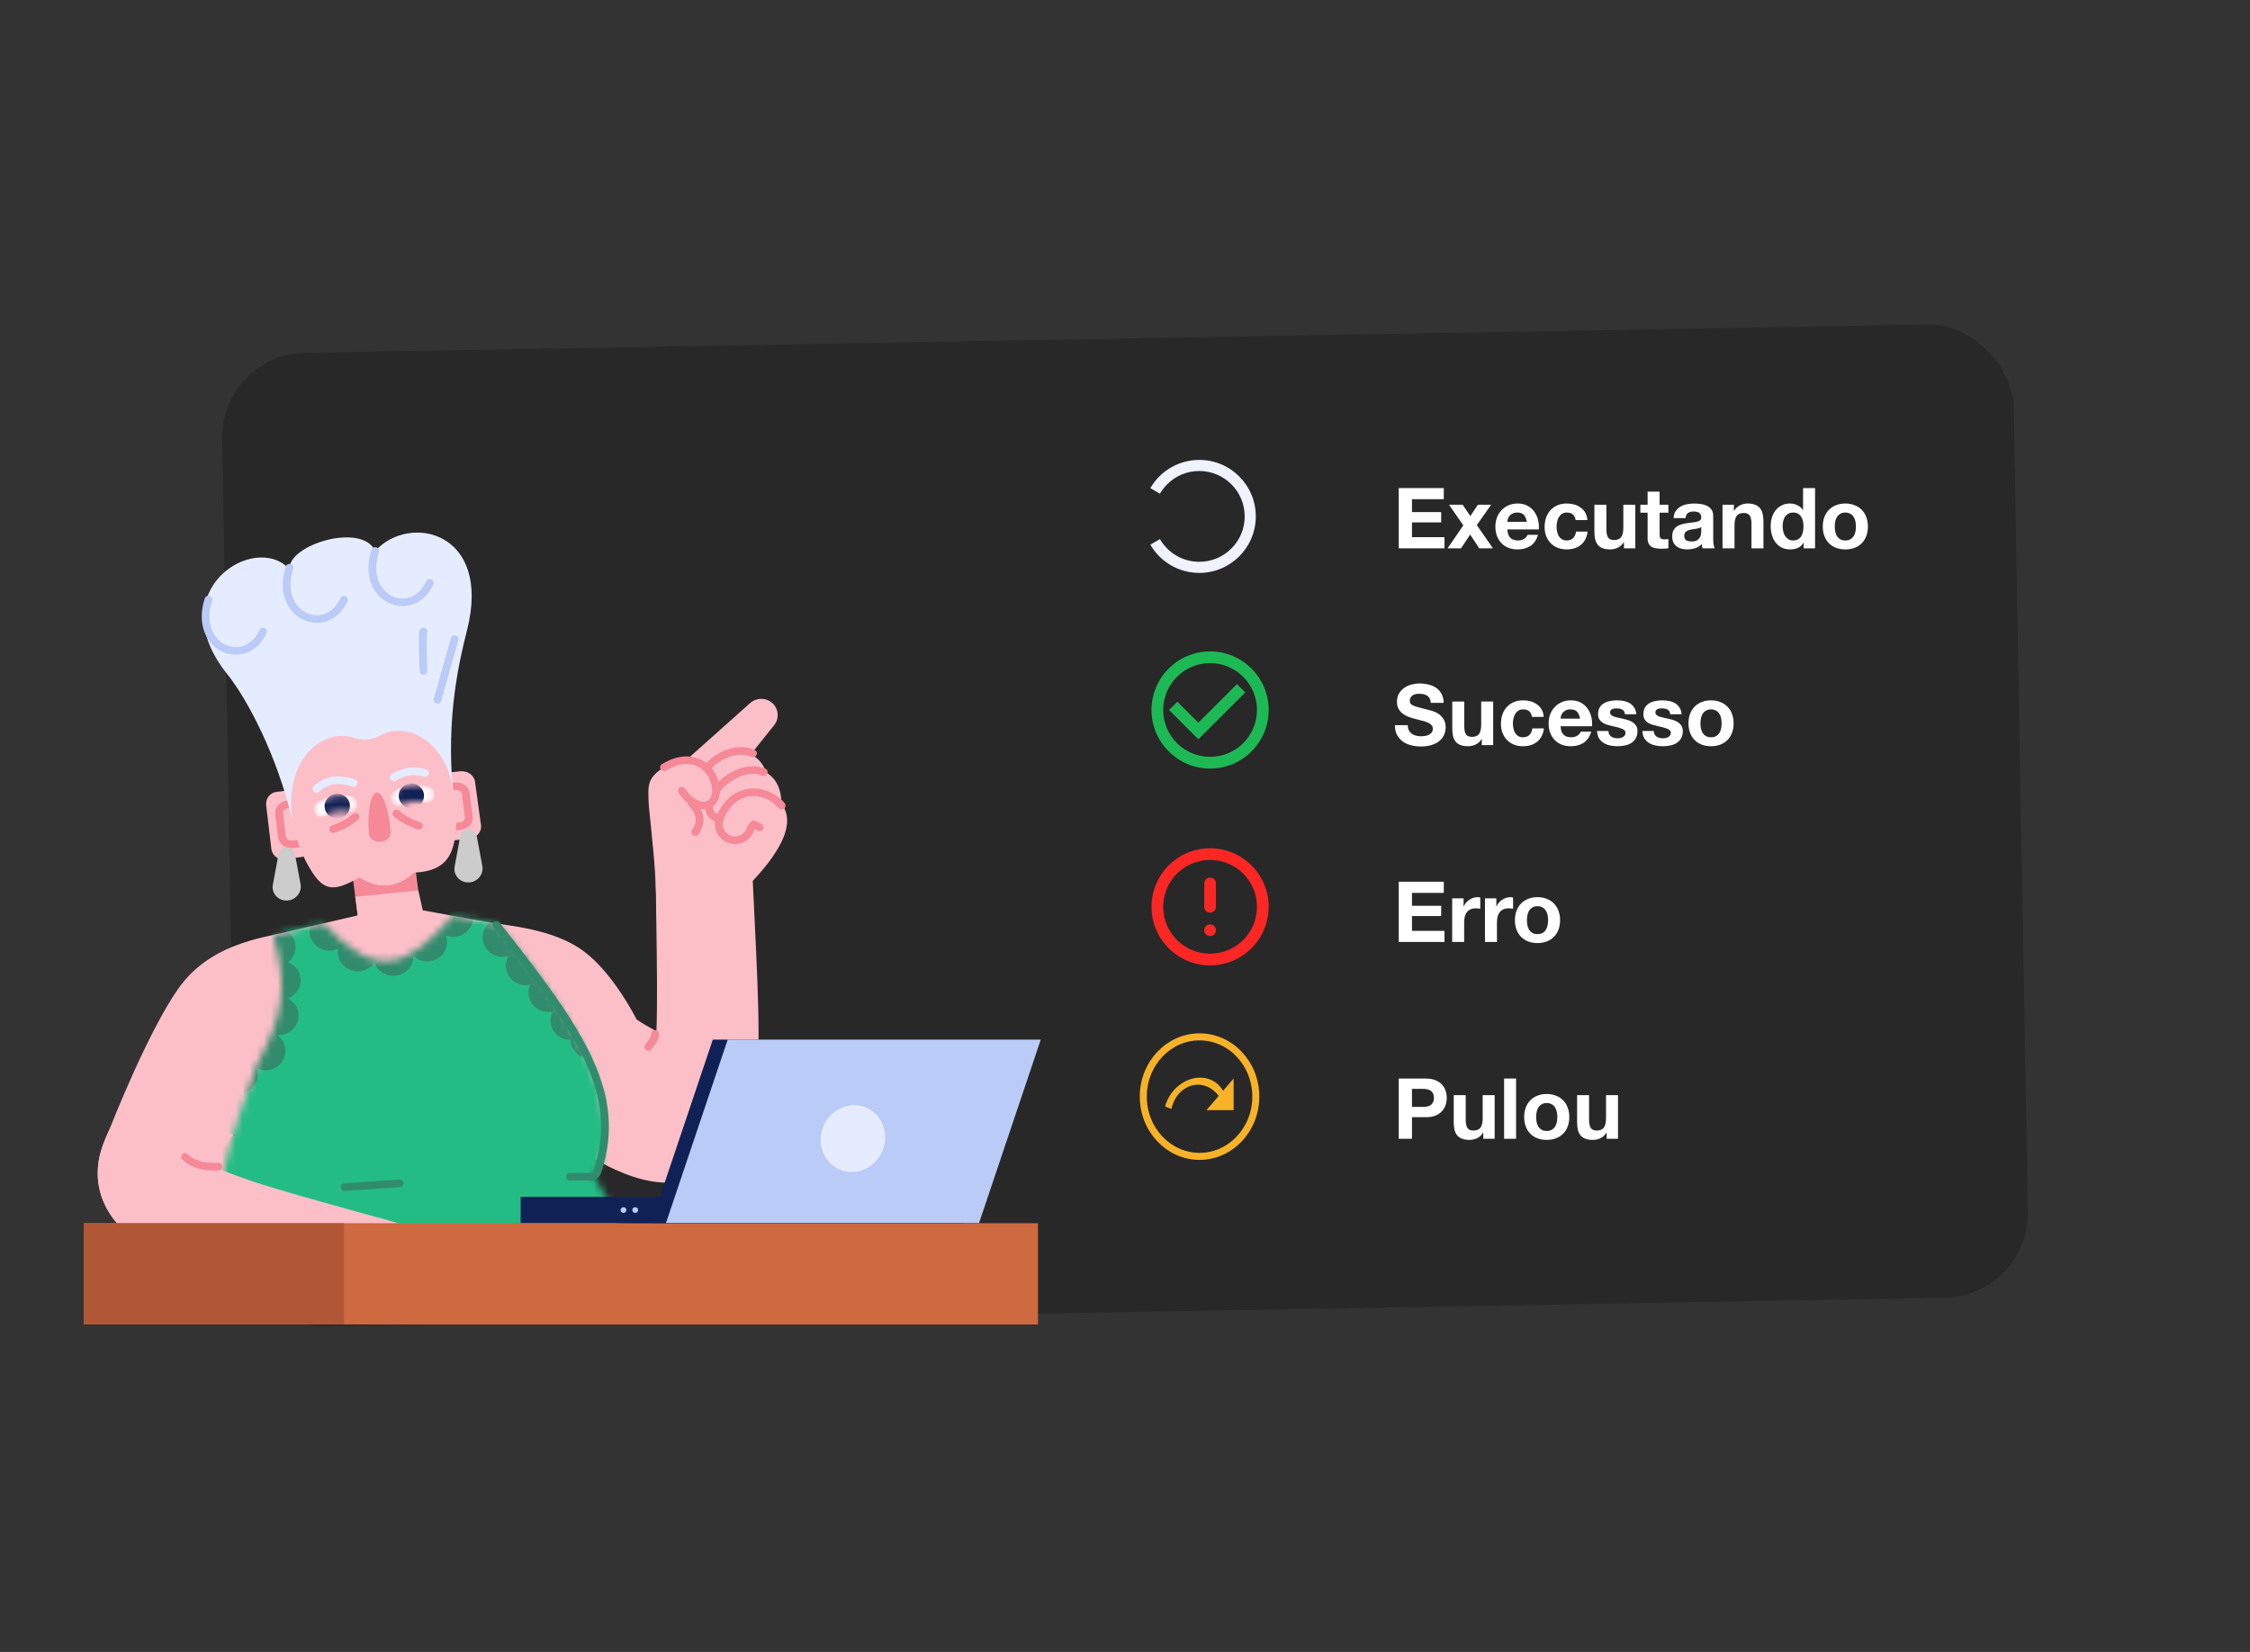 <svg width="320" height="235" viewBox="0 0 320 235" fill="none" xmlns="http://www.w3.org/2000/svg">
<rect x="0" y="0" width="320" height="235" fill="#333333" stroke="none"/>
<rect x="31.389" y="50.399" width="254.844" height="138.475" rx="12" transform="rotate(-1 31.389 50.399)" fill="#282828"/>
<path d="M59.002 122.884L50.066 123.957L51.117 132.276L60.052 131.203L59.002 122.884Z" fill="#F68997"/>
<path fill-rule="evenodd" clip-rule="evenodd" d="M93.362 146.711C92.386 146.172 91.499 145.667 90.507 145.006L90.515 144.978C90.515 144.978 87.258 138.428 82.945 135.264C78.632 132.1 72.18 131.69 69.56 131.214L60.128 129.5L59.495 126.673L50.535 127.573L50.886 130.216L40.747 132.577C36.859 133.482 29.738 134.417 25.355 140.642C20.972 146.867 15.714 160.299 15.714 160.299C15.859 160.066 15.538 160.593 15.714 160.299C15.27 161.251 14.761 162.377 14.35 163.782C13.939 165.172 13.728 166.983 14.076 168.809C14.408 170.64 15.262 172.253 16.148 173.404C17.039 174.566 17.962 175.382 18.8 176.021C20.487 177.279 21.969 178.015 23.36 178.649C26.144 179.881 28.649 180.662 31.132 181.403C33.605 182.128 36.02 182.762 38.419 183.366C43.206 184.573 60.31 185.775 61.359 182.296C61.578 181.569 61.664 180.835 61.632 180.12H86.968C87.374 177.384 81.821 166.139 78.92 164.241C79.578 163.757 80.221 163.195 80.847 162.571C82.556 163.714 84.373 164.838 86.499 165.913C87.901 166.6 89.456 167.297 91.541 167.819C92.587 168.072 93.837 168.278 95.339 168.247C96.825 168.221 98.669 167.886 100.37 167.018C102.083 166.166 103.427 164.88 104.304 163.708C105.197 162.52 105.733 161.409 106.122 160.433C106.878 158.471 107.172 156.854 107.398 155.357C107.818 152.371 107.865 149.779 107.881 147.222C107.886 144.681 107.813 142.218 107.724 139.78C107.598 136.455 107.438 133.176 107.279 129.914L107.279 129.91C107.205 128.401 107.132 126.896 107.062 125.392C106.894 121.756 103.816 118.874 100.087 118.915C96.279 118.962 93.222 122.035 93.269 125.784V125.789C93.289 127.415 93.313 129.038 93.336 130.657L93.337 130.667L93.337 130.668C93.383 133.829 93.429 136.971 93.443 140.069C93.448 142.321 93.438 144.553 93.362 146.711ZM33.128 161.476C33.243 161.447 33.36 161.427 33.478 161.418L33.117 161.403L33.177 161.417C33.177 161.417 33.16 161.438 33.128 161.476ZM33.641 161.374C33.651 161.36 33.663 161.345 33.676 161.328L33.852 161.423C33.772 161.415 33.691 161.411 33.612 161.412C33.62 161.401 33.63 161.388 33.641 161.374ZM92.341 154.893C92.213 155.082 92.244 155.11 92.298 154.99C92.311 154.963 92.326 154.93 92.341 154.893Z" fill="#FCBFC8"/>
<path d="M43.164 121.874L40.409 122.228C39.513 122.342 38.7 121.678 38.587 120.742L37.857 114.56C37.748 113.624 38.384 112.775 39.28 112.657L42.035 112.303L43.164 121.874Z" fill="#FCBFC8"/>
<path d="M63.538 119.647L66.752 119.293C67.797 119.179 68.539 118.326 68.411 117.39L67.559 111.208C67.432 110.272 66.479 109.608 65.434 109.722L62.221 110.076L63.538 119.647Z" fill="#FCBFC8"/>
<path fill-rule="evenodd" clip-rule="evenodd" d="M65.551 118.047L62.337 118.401L61.459 111.671L64.673 111.317C65.718 111.203 66.671 111.868 66.798 112.804L67.21 116.144C67.338 117.079 66.596 117.933 65.551 118.047ZM65.699 112.941C65.659 112.671 65.327 112.333 64.796 112.391C64.796 112.391 64.797 112.391 64.796 112.391L62.7 112.622L63.298 117.208L65.428 116.974C65.942 116.917 66.147 116.541 66.112 116.286L66.111 116.279L65.699 112.941Z" fill="#F68997"/>
<path fill-rule="evenodd" clip-rule="evenodd" d="M40.806 113.914L44.02 113.56L44.898 120.29L41.684 120.644C40.639 120.758 39.687 120.093 39.559 119.157L39.147 115.817C39.019 114.881 39.761 114.028 40.806 113.914ZM40.658 119.019C40.698 119.29 41.03 119.628 41.56 119.57C41.561 119.57 41.56 119.57 41.56 119.57L43.657 119.339L43.059 114.753L40.929 114.987C40.415 115.044 40.21 115.42 40.245 115.675L40.245 115.682L40.658 119.019Z" fill="#F68997"/>
<path d="M64.866 115.26C64.981 120.528 64.362 123.916 58.897 124.129C56.133 126.688 53.379 126.251 51.141 124.833C47.954 126.543 46.358 127.09 44.432 124.129C43.068 122.032 42.178 119.667 41.723 117.211L41.125 113.989C40.1 108.477 43.618 103.099 49.138 101.851C49.19 101.839 49.242 101.827 49.29 101.816C49.358 101.8 49.429 101.784 49.497 101.772C56.681 100.26 63.617 105.219 64.515 112.433L64.866 115.26Z" fill="#FCBFC8"/>
<path fill-rule="evenodd" clip-rule="evenodd" d="M44.625 111.848C46.177 110.312 48.213 110.148 50.441 110.859C50.731 110.952 50.89 111.257 50.795 111.54C50.7 111.824 50.387 111.978 50.096 111.885C48.112 111.253 46.572 111.46 45.415 112.606C45.2 112.818 44.85 112.821 44.632 112.612C44.414 112.402 44.411 112.06 44.625 111.848Z" fill="#E5ECFF"/>
<path fill-rule="evenodd" clip-rule="evenodd" d="M60.269 110.493C58.911 110.04 57.614 110.263 56.305 111.045C56.044 111.201 55.703 111.121 55.544 110.867C55.384 110.613 55.466 110.28 55.726 110.125C57.258 109.209 58.898 108.895 60.627 109.471C60.916 109.567 61.071 109.874 60.972 110.157C60.873 110.439 60.558 110.589 60.269 110.493Z" fill="#E5ECFF"/>
<path d="M55.556 118.271C55.709 120.092 52.615 120.288 52.471 118.579C52.202 115.386 52.734 112.902 53.565 112.753C54.395 112.603 55.287 115.072 55.556 118.271Z" fill="#F68997"/>
<path fill-rule="evenodd" clip-rule="evenodd" d="M50.989 115.847C51.19 116.071 51.167 116.412 50.937 116.609C49.998 117.409 48.871 118.025 47.565 118.459C47.276 118.556 46.961 118.405 46.862 118.123C46.763 117.84 46.918 117.534 47.207 117.437C48.394 117.043 49.39 116.492 50.207 115.796C50.438 115.599 50.788 115.622 50.989 115.847ZM55.962 115.373C56.164 115.148 56.514 115.125 56.744 115.322C57.561 116.018 58.558 116.569 59.744 116.963C60.033 117.059 60.188 117.366 60.089 117.649C59.99 117.931 59.676 118.082 59.386 117.985C58.08 117.551 56.953 116.935 56.015 116.135C55.785 115.938 55.761 115.597 55.962 115.373Z" fill="#F68997"/>
<path d="M29.113 167.319C29.136 167.334 29.152 167.339 29.18 167.353C29.42 167.49 29.905 167.889 30.25 168.463C30.601 169.032 30.707 169.607 30.713 169.865C30.729 170.132 30.696 170.166 30.746 170.045C30.841 169.796 31.136 169.164 31.587 168.468C31.71 168.278 31.838 168.079 31.978 167.879C31.654 167.84 31.337 167.796 31.041 167.752C30.183 167.631 29.448 167.446 29.113 167.319Z" fill="#FCBFC8"/>
<path fill-rule="evenodd" clip-rule="evenodd" d="M93.086 146.542C93.389 146.502 93.668 146.709 93.709 147.005C93.763 147.399 93.629 147.781 93.444 148.126C93.257 148.476 92.978 148.857 92.65 149.27C92.463 149.505 92.115 149.548 91.873 149.366C91.632 149.183 91.587 148.844 91.775 148.608C92.095 148.205 92.323 147.887 92.463 147.626C92.606 147.359 92.621 147.218 92.611 147.149C92.57 146.854 92.783 146.582 93.086 146.542Z" fill="#F68997"/>
<path d="M111.931 116.365C111.859 115.6 111.582 114.91 111.135 114.325C111.118 111.695 109.96 110.462 108.96 109.889C108.487 108.409 107.538 107.673 106.775 107.318L110.109 103.15C110.807 102.281 110.782 101.018 109.998 100.174C109.126 99.229 107.64 99.162 106.678 100.019L97.686 108.05C97.656 108.079 97.622 108.112 97.592 108.142C96.74 108.133 95.689 108.376 94.454 109.137C92.496 110.345 92.213 111.333 92.213 112.792C92.213 114.494 92.362 115.466 92.475 116.578C93.21 123.819 93.21 123.977 93.46 131.758L101.956 123.819C101.93 123.844 101.901 123.869 101.875 123.894C100.93 124.759 100.879 126.214 101.76 127.142C102.22 127.627 102.846 127.874 103.476 127.874C104.046 127.874 104.621 127.669 105.072 127.255C106.78 125.7 112.314 120.303 111.931 116.365Z" fill="#FCBFC8"/>
<path d="M109.749 114.049C108.065 113.003 106.698 113.165 105.866 113.454C104.875 113.799 104.165 114.478 103.677 115.149C103.189 115.818 102.944 116.451 102.874 116.649C102.553 117.568 103.045 118.574 103.954 118.888C104.867 119.203 105.86 118.74 106.18 117.829L106.182 117.824L106.184 117.82C106.252 117.636 106.358 117.444 106.464 117.285C106.561 117.14 106.699 116.959 106.854 116.846L107.066 116.69L107.323 116.753C107.365 116.764 107.399 116.777 107.402 116.779L107.403 116.779C107.414 116.783 107.423 116.788 107.43 116.791C107.444 116.797 107.458 116.803 107.472 116.81C107.5 116.823 107.535 116.84 107.574 116.859C107.653 116.898 107.754 116.948 107.855 116.998L108.036 117.089L108.137 117.139L108.237 117.189L108.276 117.208L108.277 117.209C108.553 117.336 108.671 117.658 108.54 117.928C108.409 118.197 108.079 118.312 107.802 118.185C107.772 118.171 107.648 118.108 107.509 118.039L107.509 118.039L107.35 117.96L107.341 117.955C107.292 118.038 107.251 118.12 107.226 118.185C106.705 119.657 105.079 120.422 103.584 119.906C102.082 119.388 101.315 117.759 101.825 116.3L101.826 116.299C101.916 116.044 102.203 115.307 102.774 114.523C103.345 113.74 104.221 112.881 105.493 112.437L105.494 112.436C106.602 112.052 108.333 111.889 110.344 113.138C110.85 113.451 111.279 113.842 111.618 114.292C111.8 114.532 111.747 114.87 111.501 115.047C111.254 115.224 110.907 115.172 110.726 114.932L109.749 114.049Z" fill="#F68997"/>
<path fill-rule="evenodd" clip-rule="evenodd" d="M99.088 108.982C98.26 108.617 96.801 108.362 94.73 109.617C94.47 109.775 94.129 109.697 93.967 109.444C93.806 109.19 93.885 108.857 94.145 108.7C96.529 107.255 98.379 107.485 99.545 107.998L99.546 107.998C101.801 108.995 102.248 111.268 102.316 111.701C102.465 112.572 102.372 113.341 102.051 113.941C101.725 114.553 101.178 114.959 100.512 115.089C99.199 115.345 97.67 114.517 96.506 112.781C96.339 112.531 96.411 112.196 96.667 112.033C96.923 111.87 97.266 111.94 97.434 112.19C98.484 113.759 99.626 114.16 100.295 114.03C100.62 113.966 100.891 113.775 101.069 113.443C101.251 113.102 101.345 112.582 101.223 111.876L101.223 111.872L101.222 111.868C101.164 111.499 100.796 109.737 99.088 108.982Z" fill="#F68997"/>
<path fill-rule="evenodd" clip-rule="evenodd" d="M105.335 110.435C104.259 110.859 103.224 111.623 102.429 112.541C102.232 112.769 101.883 112.798 101.649 112.606C101.415 112.413 101.385 112.073 101.583 111.845C102.478 110.81 103.657 109.931 104.92 109.434C106.183 108.937 107.575 108.806 108.844 109.349C109.124 109.469 109.252 109.787 109.129 110.06C109.006 110.333 108.679 110.458 108.399 110.338C107.48 109.944 106.41 110.012 105.335 110.435Z" fill="#F68997"/>
<path fill-rule="evenodd" clip-rule="evenodd" d="M106.876 107.665C104.997 106.861 102.536 107.756 100.937 109.605C100.739 109.832 100.39 109.861 100.156 109.669C99.922 109.477 99.893 109.136 100.09 108.908C101.87 106.851 104.826 105.608 107.322 106.676C107.602 106.796 107.729 107.115 107.606 107.388C107.483 107.661 107.156 107.785 106.876 107.665Z" fill="#F68997"/>
<path fill-rule="evenodd" clip-rule="evenodd" d="M100.797 114.31C101.102 114.288 101.368 114.511 101.391 114.808C101.417 115.156 101.515 115.407 101.656 115.564C101.781 115.703 101.991 115.826 102.395 115.826C102.701 115.826 102.949 116.068 102.949 116.366C102.949 116.664 102.701 116.906 102.395 116.906C101.727 116.906 101.191 116.686 100.822 116.274C100.468 115.88 100.323 115.372 100.286 114.889C100.263 114.591 100.492 114.332 100.797 114.31Z" fill="#F68997"/>
<path fill-rule="evenodd" clip-rule="evenodd" d="M97.949 113.822C98.172 113.617 98.522 113.627 98.732 113.844C99.457 114.593 99.914 115.39 100.025 116.233C100.136 117.086 99.883 117.913 99.331 118.695C99.157 118.94 98.812 119.002 98.56 118.833C98.308 118.664 98.245 118.327 98.419 118.082C98.85 117.472 98.996 116.908 98.926 116.37C98.854 115.822 98.547 115.228 97.926 114.585C97.716 114.368 97.727 114.027 97.949 113.822Z" fill="#F68997"/>
<path d="M66.431 89.617C65.342 93.931 63.403 101.931 64.437 112.734C63.798 106.062 58.249 102.25 53.907 104.709C52.871 105.296 51.533 105.371 50.403 104.98C45.863 103.409 40.254 108.136 41.612 116.839C39.397 107.333 35.113 99.383 32.305 95.882C22.777 84 36.294 75.574 41.169 80.975C40.932 77.485 51.507 74.26 53.357 78.382C58.232 72.981 69.977 75.573 66.431 89.617Z" fill="#E5ECFF"/>
<path fill-rule="evenodd" clip-rule="evenodd" d="M53.522 77.867C53.814 77.956 53.977 78.258 53.885 78.543C52.842 81.798 54.115 83.983 55.74 84.787C56.567 85.196 57.507 85.267 58.368 84.955C59.224 84.644 60.048 83.937 60.606 82.701C60.729 82.428 61.056 82.305 61.336 82.425C61.616 82.545 61.743 82.864 61.62 83.136C60.958 84.602 59.927 85.541 58.754 85.967C57.586 86.391 56.324 86.287 55.239 85.75C53.042 84.663 51.655 81.88 52.828 78.221C52.919 77.936 53.23 77.778 53.522 77.867ZM41.334 80.243C41.626 80.332 41.789 80.635 41.697 80.919C40.654 84.174 41.927 86.36 43.552 87.163C44.379 87.572 45.319 87.644 46.18 87.331C47.036 87.021 47.86 86.313 48.418 85.078C48.541 84.805 48.868 84.681 49.148 84.801C49.428 84.921 49.555 85.24 49.432 85.513C48.77 86.978 47.739 87.918 46.566 88.344C45.398 88.767 44.136 88.663 43.051 88.127C40.854 87.04 39.468 84.256 40.64 80.597C40.731 80.313 41.042 80.154 41.334 80.243ZM29.811 84.78C30.103 84.869 30.265 85.172 30.174 85.457C29.131 88.711 30.404 90.897 32.029 91.701C32.856 92.109 33.796 92.18 34.657 91.868C35.512 91.558 36.337 90.85 36.895 89.615C37.018 89.342 37.345 89.218 37.625 89.338C37.905 89.458 38.032 89.777 37.908 90.05C37.247 91.515 36.216 92.455 35.043 92.881C33.874 93.304 32.613 93.2 31.528 92.664C29.331 91.577 27.944 88.793 29.117 85.134C29.208 84.85 29.519 84.691 29.811 84.78ZM59.753 89.539C59.794 89.48 59.944 89.293 60.226 89.293C60.532 89.293 60.78 89.534 60.78 89.832C60.78 89.921 60.758 90.004 60.72 90.077C60.71 90.158 60.701 90.288 60.694 90.466C60.681 90.834 60.679 91.35 60.686 91.933C60.699 93.097 60.743 94.496 60.78 95.429C60.791 95.727 60.553 95.978 60.247 95.989C59.942 96.001 59.684 95.769 59.673 95.471C59.636 94.532 59.591 93.122 59.578 91.945C59.572 91.358 59.573 90.821 59.587 90.427C59.595 90.233 59.606 90.06 59.623 89.928C59.631 89.867 59.644 89.788 59.668 89.714C59.678 89.68 59.703 89.611 59.753 89.539ZM60.226 90.373C60.284 90.373 60.341 90.364 60.393 90.347C60.344 90.363 60.289 90.373 60.226 90.373ZM64.805 90.392C65.1 90.471 65.273 90.768 65.192 91.056L62.755 99.698C62.673 99.985 62.369 100.154 62.074 100.075C61.779 99.996 61.605 99.699 61.687 99.412L64.124 90.77C64.205 90.482 64.51 90.313 64.805 90.392Z" fill="#BACBF7"/>
<mask id="mask0_2037_90650" style="mask-type:alpha" maskUnits="userSpaceOnUse" x="55" y="111" width="7" height="4">
<path fill-rule="evenodd" clip-rule="evenodd" d="M60.543 114.168C59.234 113.796 58.246 113.948 56.965 114.575C56.456 114.824 55.869 114.546 55.655 113.954C55.44 113.362 55.679 112.68 56.189 112.431C57.796 111.645 59.224 111.399 61.017 111.908C61.554 112.06 61.883 112.689 61.752 113.313C61.621 113.937 61.08 114.32 60.543 114.168Z" fill="black"/>
</mask>
<g mask="url(#mask0_2037_90650)">
<path fill-rule="evenodd" clip-rule="evenodd" d="M60.543 114.168C59.234 113.796 58.246 113.948 56.965 114.575C56.456 114.824 55.869 114.546 55.655 113.954C55.44 113.362 55.679 112.68 56.189 112.431C57.796 111.645 59.224 111.399 61.017 111.908C61.554 112.06 61.883 112.689 61.752 113.313C61.621 113.937 61.08 114.32 60.543 114.168Z" fill="white"/>
<path d="M60.288 112.947C60.432 113.907 59.751 114.799 58.767 114.939C57.782 115.08 56.868 114.416 56.724 113.456C56.579 112.497 57.26 111.605 58.245 111.464C59.229 111.324 60.144 111.987 60.288 112.947Z" fill="#102156"/>
</g>
<mask id="mask1_2037_90650" style="mask-type:alpha" maskUnits="userSpaceOnUse" x="44" y="113" width="7" height="4">
<path fill-rule="evenodd" clip-rule="evenodd" d="M49.622 115.519C48.29 115.242 47.311 115.46 46.069 116.168C45.575 116.449 44.971 116.215 44.72 115.644C44.468 115.074 44.665 114.383 45.159 114.102C46.717 113.215 48.13 112.874 49.956 113.253C50.502 113.366 50.871 113.966 50.779 114.592C50.687 115.217 50.169 115.633 49.622 115.519Z" fill="black"/>
</mask>
<g mask="url(#mask1_2037_90650)">
<path fill-rule="evenodd" clip-rule="evenodd" d="M49.622 115.519C48.29 115.242 47.311 115.46 46.069 116.168C45.575 116.449 44.971 116.215 44.72 115.644C44.468 115.074 44.665 114.383 45.159 114.102C46.717 113.215 48.13 112.874 49.956 113.253C50.502 113.366 50.871 113.966 50.779 114.592C50.687 115.217 50.169 115.633 49.622 115.519Z" fill="white"/>
<path d="M49.736 114.3C49.941 115.244 49.315 116.178 48.338 116.385C47.361 116.593 46.403 115.997 46.199 115.053C45.994 114.109 46.62 113.175 47.597 112.967C48.574 112.76 49.532 113.356 49.736 114.3Z" fill="#102156"/>
</g>
<mask id="mask2_2037_90650" style="mask-type:alpha" maskUnits="userSpaceOnUse" x="30" y="130" width="61" height="51">
<path d="M36.537 151.463C34.028 158.692 26.869 176.742 34.09 180.12L90.151 179.342C90.557 176.606 84.433 167.363 84.433 167.363C84.433 167.363 93.103 157.075 70.635 131.432L64.508 130.209C57.533 138.036 53.506 139.29 45.947 131.327L38.878 133.078C40.967 140.566 40.249 144.57 36.537 151.463Z" fill="#24BC85"/>
</mask>
<g mask="url(#mask2_2037_90650)">
<path d="M21.986 126.107H92.408V184.223H21.986V126.107Z" fill="#24BC85"/>
<path d="M49.694 132.487C49.694 134.012 48.427 135.248 46.863 135.248C45.299 135.248 44.031 134.012 44.031 132.487C44.031 130.963 45.299 129.727 46.863 129.727C48.427 129.727 49.694 130.963 49.694 132.487Z" fill="#318C6E"/>
<path d="M42.015 134.74C42.015 136.265 40.747 137.501 39.183 137.501C37.619 137.501 36.352 136.265 36.352 134.74C36.352 133.216 37.619 131.979 39.183 131.979C40.747 131.979 42.015 133.216 42.015 134.74Z" fill="#318C6E"/>
<path d="M74.299 133.359C74.299 134.884 73.031 136.12 71.467 136.12C69.903 136.12 68.636 134.884 68.636 133.359C68.636 131.835 69.903 130.599 71.467 130.599C73.031 130.599 74.299 131.835 74.299 133.359Z" fill="#318C6E"/>
<path d="M77.609 137.393C77.609 138.917 76.341 140.153 74.777 140.153C73.213 140.153 71.945 138.917 71.945 137.393C71.945 135.868 73.213 134.632 74.777 134.632C76.341 134.632 77.609 135.868 77.609 137.393Z" fill="#318C6E"/>
<path d="M80.825 141.204C80.825 142.729 79.557 143.965 77.993 143.965C76.429 143.965 75.162 142.729 75.162 141.204C75.162 139.679 76.429 138.443 77.993 138.443C79.557 138.443 80.825 139.679 80.825 141.204Z" fill="#318C6E"/>
<path d="M83.963 145.165C83.963 146.69 82.695 147.926 81.131 147.926C79.567 147.926 78.299 146.69 78.299 145.165C78.299 143.64 79.567 142.404 81.131 142.404C82.695 142.404 83.963 143.64 83.963 145.165Z" fill="#318C6E"/>
<path d="M86.805 147.84C86.805 149.365 85.538 150.601 83.974 150.601C82.41 150.601 81.142 149.365 81.142 147.84C81.142 146.315 82.41 145.079 83.974 145.079C85.538 145.079 86.805 146.315 86.805 147.84Z" fill="#318C6E"/>
<path d="M42.76 139.465C42.76 140.99 41.493 142.226 39.929 142.226C38.365 142.226 37.097 140.99 37.097 139.465C37.097 137.94 38.365 136.704 39.929 136.704C41.493 136.704 42.76 137.94 42.76 139.465Z" fill="#318C6E"/>
<path d="M42.462 144.48C42.462 146.005 41.194 147.241 39.63 147.241C38.067 147.241 36.799 146.005 36.799 144.48C36.799 142.956 38.067 141.72 39.63 141.72C41.194 141.72 42.462 142.956 42.462 144.48Z" fill="#318C6E"/>
<path d="M40.598 149.497C40.598 151.022 39.331 152.258 37.767 152.258C36.203 152.258 34.935 151.022 34.935 149.497C34.935 147.972 36.203 146.736 37.767 146.736C39.331 146.736 40.598 147.972 40.598 149.497Z" fill="#318C6E"/>
<path d="M36.647 152.841C36.647 154.365 35.379 155.601 33.815 155.601C32.251 155.601 30.983 154.365 30.983 152.841C30.983 151.316 32.251 150.08 33.815 150.08C35.379 150.08 36.647 151.316 36.647 152.841Z" fill="#318C6E"/>
<path d="M53.712 135.416C53.712 136.941 52.444 138.177 50.88 138.177C49.317 138.177 48.049 136.941 48.049 135.416C48.049 133.891 49.317 132.655 50.88 132.655C52.444 132.655 53.712 133.891 53.712 135.416Z" fill="#318C6E"/>
<path d="M58.779 136.058C58.779 137.582 57.511 138.818 55.947 138.818C54.383 138.818 53.115 137.582 53.115 136.058C53.115 134.533 54.383 133.297 55.947 133.297C57.511 133.297 58.779 134.533 58.779 136.058Z" fill="#318C6E"/>
<path d="M63.589 134.016C63.589 135.54 62.321 136.776 60.757 136.776C59.193 136.776 57.925 135.54 57.925 134.016C57.925 132.491 59.193 131.255 60.757 131.255C62.321 131.255 63.589 132.491 63.589 134.016Z" fill="#318C6E"/>
<path d="M67.291 130.519C67.291 132.043 66.023 133.279 64.46 133.279C62.896 133.279 61.628 132.043 61.628 130.519C61.628 128.994 62.896 127.758 64.46 127.758C66.023 127.758 67.291 128.994 67.291 130.519Z" fill="#318C6E"/>
</g>
<path d="M39.617 121.462C39.715 120.933 40.187 120.548 40.738 120.548C41.336 120.548 41.847 120.964 41.954 121.537L42.744 125.768C42.971 126.988 42.01 128.111 40.738 128.111C39.515 128.111 38.589 127.032 38.806 125.858L39.617 121.462Z" fill="#CCCCCC"/>
<path d="M65.47 118.883C65.568 118.354 66.04 117.969 66.591 117.969C67.189 117.969 67.7 118.385 67.807 118.958L68.597 123.189C68.824 124.409 67.863 125.532 66.591 125.532C65.368 125.532 64.442 124.453 64.659 123.279L65.47 118.883Z" fill="#CCCCCC"/>
<path d="M56.677 174.013C51.984 172.704 46.891 171.319 42.32 170.006C40.042 169.346 37.791 168.677 35.64 167.966C33.847 167.373 30.615 166.085 30.615 166.085C30.204 164.898 33.177 161.417 33.177 161.417L17.64 157.594C17.139 158.213 16.38 159.572 15.879 160.373C15.325 161.276 14.761 162.377 14.35 163.782C13.939 165.172 13.728 166.982 14.076 168.808C14.408 170.64 15.262 172.253 16.148 173.404C17.039 174.565 17.962 175.382 18.8 176.021C20.487 177.279 21.969 178.015 23.36 178.649C26.144 179.881 28.649 180.662 31.132 181.403C33.605 182.128 36.02 182.762 38.419 183.366C43.206 184.573 60.309 185.775 61.359 182.296C62.429 178.74 60.336 175.032 56.677 174.013Z" fill="#FCBFC8"/>
<path fill-rule="evenodd" clip-rule="evenodd" d="M25.922 164.193C26.138 163.982 26.489 163.983 26.705 164.194C27.551 165.021 28.886 165.526 31.058 165.417C31.363 165.401 31.624 165.63 31.64 165.928C31.655 166.226 31.421 166.48 31.115 166.495C28.744 166.615 27.058 166.069 25.92 164.956C25.704 164.745 25.705 164.403 25.922 164.193Z" fill="#F68997"/>
<path d="M147.622 174.008H11.905V188.414H147.622V174.008Z" fill="#CF693F"/>
<path d="M48.939 174.008H11.905V188.414H48.939V174.008Z" fill="#B25735"/>
<path d="M74.049 170.258H137.124V173.98H74.049V170.258Z" fill="#102156"/>
<path d="M101.378 147.889H145.903L137.126 173.976H92.601L101.378 147.889Z" fill="#102156"/>
<path d="M103.496 147.889H148.021L139.244 173.976H94.719L103.496 147.889Z" fill="#BACBF7"/>
<path d="M90.762 172.138C90.762 172.363 90.575 172.545 90.344 172.545C90.113 172.545 89.926 172.363 89.926 172.138C89.926 171.913 90.113 171.73 90.344 171.73C90.575 171.73 90.762 171.913 90.762 172.138Z" fill="#BACBF7"/>
<path d="M89.091 172.138C89.091 172.363 88.904 172.545 88.673 172.545C88.442 172.545 88.255 172.363 88.255 172.138C88.255 171.913 88.442 171.73 88.673 171.73C88.904 171.73 89.091 171.913 89.091 172.138Z" fill="#BACBF7"/>
<path d="M125.695 163.17C124.965 165.713 122.408 167.237 119.984 166.576C117.56 165.914 116.188 163.316 116.918 160.774C117.648 158.231 120.205 156.706 122.629 157.368C125.053 158.03 126.425 160.628 125.695 163.17Z" fill="#E5ECFF"/>
<path fill-rule="evenodd" clip-rule="evenodd" d="M70.258 131.138C70.5 130.956 70.848 130.999 71.035 131.235C77.218 139.036 81.749 145.113 84.275 150.631C86.817 156.184 87.337 161.192 85.499 166.829C85.281 167.497 84.64 167.935 83.935 167.935H81.059C80.753 167.935 80.505 167.693 80.505 167.395C80.505 167.097 80.753 166.855 81.059 166.855H83.935C84.172 166.855 84.376 166.708 84.443 166.501C86.188 161.151 85.71 156.417 83.263 151.071C80.801 145.69 76.354 139.712 70.158 131.896C69.971 131.66 70.016 131.32 70.258 131.138ZM57.395 168.296C57.417 168.593 57.188 168.851 56.882 168.873L49.053 169.418C48.748 169.439 48.483 169.215 48.461 168.918C48.44 168.62 48.669 168.362 48.974 168.341L56.803 167.795C57.109 167.774 57.374 167.998 57.395 168.296Z" fill="#318C6E"/>
<path fill-rule="evenodd" clip-rule="evenodd" d="M163.603 69.443L164.969 70.232C165.25 69.745 165.594 69.299 165.998 68.895C166.591 68.301 167.282 67.835 168.051 67.51C168.847 67.174 169.692 67.004 170.564 67.004C171.437 67.004 172.284 67.174 173.078 67.51C173.847 67.835 174.538 68.301 175.131 68.895C175.725 69.489 176.191 70.18 176.516 70.949C176.854 71.743 177.024 72.589 177.024 73.462C177.024 74.335 176.854 75.181 176.518 75.975C176.193 76.744 175.727 77.435 175.133 78.029C174.539 78.623 173.849 79.089 173.079 79.413C172.284 79.75 171.439 79.92 170.566 79.92C170.003 79.92 169.447 79.848 168.909 79.707C168.389 79.569 167.886 79.366 167.415 79.102C166.486 78.582 165.691 77.832 165.118 76.933C165.067 76.853 165.018 76.772 164.971 76.69L163.603 77.481C163.662 77.584 163.724 77.684 163.786 77.784C165.215 80.019 167.717 81.5 170.564 81.5C175.003 81.5 178.603 77.901 178.603 73.462C178.603 69.023 175.003 65.424 170.564 65.424C167.59 65.424 164.992 67.04 163.603 69.443Z" fill="#EFF2FF"/>
<path d="M175.927 97.317L170.436 102.809L167.444 99.825L166.269 101L170.436 105.167L177.102 98.5L175.927 97.317ZM172.102 92.667C167.502 92.667 163.769 96.4 163.769 101C163.769 105.6 167.502 109.334 172.102 109.334C176.702 109.334 180.436 105.6 180.436 101C180.436 96.4 176.702 92.667 172.102 92.667ZM172.102 107.667C168.419 107.667 165.436 104.684 165.436 101C165.436 97.317 168.419 94.334 172.102 94.334C175.786 94.334 178.769 97.317 178.769 101C178.769 104.684 175.786 107.667 172.102 107.667Z" fill="#1DB954"/>
<g clip-path="url(#clip0_2037_90650)">
<path d="M172.102 124.834C171.881 124.834 171.669 124.921 171.513 125.078C171.357 125.234 171.269 125.446 171.269 125.667V129C171.269 129.221 171.357 129.433 171.513 129.59C171.669 129.746 171.881 129.834 172.102 129.834C172.323 129.834 172.535 129.746 172.692 129.59C172.848 129.433 172.936 129.221 172.936 129V125.667C172.936 125.446 172.848 125.234 172.692 125.078C172.535 124.921 172.323 124.834 172.102 124.834ZM172.869 132.017C172.851 131.964 172.826 131.913 172.794 131.867L172.694 131.742C172.577 131.626 172.428 131.548 172.266 131.517C172.105 131.486 171.937 131.503 171.786 131.567C171.685 131.609 171.592 131.668 171.511 131.742C171.433 131.82 171.372 131.912 171.331 132.014C171.289 132.115 171.268 132.224 171.269 132.334C171.27 132.443 171.293 132.55 171.336 132.65C171.373 132.754 171.433 132.848 171.511 132.925C171.588 133.003 171.682 133.063 171.786 133.1C171.885 133.144 171.993 133.167 172.102 133.167C172.211 133.167 172.319 133.144 172.419 133.1C172.522 133.063 172.616 133.003 172.694 132.925C172.772 132.848 172.832 132.754 172.869 132.65C172.912 132.55 172.934 132.443 172.936 132.334C172.94 132.278 172.94 132.222 172.936 132.167C172.921 132.114 172.899 132.063 172.869 132.017ZM172.102 120.667C170.454 120.667 168.843 121.156 167.473 122.071C166.102 122.987 165.034 124.289 164.403 125.811C163.773 127.334 163.608 129.01 163.929 130.626C164.251 132.243 165.044 133.727 166.21 134.893C167.375 136.058 168.86 136.852 170.477 137.174C172.093 137.495 173.769 137.33 175.291 136.699C176.814 136.069 178.116 135 179.031 133.63C179.947 132.26 180.436 130.649 180.436 129C180.436 127.906 180.22 126.822 179.801 125.811C179.383 124.8 178.769 123.882 177.995 123.108C177.221 122.334 176.302 121.72 175.291 121.301C174.28 120.883 173.197 120.667 172.102 120.667ZM172.102 135.667C170.784 135.667 169.495 135.276 168.399 134.543C167.302 133.811 166.448 132.77 165.943 131.552C165.439 130.333 165.307 128.993 165.564 127.7C165.821 126.407 166.456 125.219 167.388 124.286C168.321 123.354 169.509 122.719 170.802 122.462C172.095 122.205 173.435 122.337 174.654 122.841C175.872 123.346 176.913 124.2 177.646 125.297C178.378 126.393 178.769 127.682 178.769 129C178.769 130.768 178.067 132.464 176.816 133.714C175.566 134.965 173.87 135.667 172.102 135.667Z" fill="#FA2724"/>
</g>
<path fill-rule="evenodd" clip-rule="evenodd" d="M173.948 155.175C172.848 153.227 170.346 152.707 168.192 154.04C166.929 154.822 166.053 156.076 165.7 157.413L166.608 157.756C166.858 156.548 167.535 155.464 168.552 154.835C170.19 153.821 172.172 154.317 173.321 155.906L171.586 157.925H175.451V153.425L173.948 155.175Z" fill="#F7B228"/>
<path d="M178.603 156C178.603 160.722 174.994 164.5 170.603 164.5C166.211 164.5 162.603 160.722 162.603 156C162.603 151.278 166.211 147.5 170.603 147.5C174.994 147.5 178.603 151.278 178.603 156Z" stroke="#F7B228"/>
<path d="M198.931 69.432V78H205.435V76.416H200.815V74.316H204.967V72.852H200.815V71.016H205.339V69.432H198.931ZM208.116 74.736L205.884 78H207.792L209.088 76.044L210.384 78H212.328L210.036 74.7L212.076 71.796H210.192L209.112 73.416L208.02 71.796H206.076L208.116 74.736ZM217.153 74.232H214.381C214.389 74.112 214.413 73.976 214.453 73.824C214.501 73.672 214.577 73.528 214.681 73.392C214.793 73.256 214.937 73.144 215.113 73.056C215.297 72.96 215.525 72.912 215.797 72.912C216.213 72.912 216.521 73.024 216.721 73.248C216.929 73.472 217.073 73.8 217.153 74.232ZM214.381 75.312H218.857C218.889 74.832 218.849 74.372 218.737 73.932C218.625 73.492 218.441 73.1 218.185 72.756C217.937 72.412 217.617 72.14 217.225 71.94C216.833 71.732 216.373 71.628 215.845 71.628C215.373 71.628 214.941 71.712 214.549 71.88C214.165 72.048 213.833 72.28 213.553 72.576C213.273 72.864 213.057 73.208 212.905 73.608C212.753 74.008 212.677 74.44 212.677 74.904C212.677 75.384 212.749 75.824 212.893 76.224C213.045 76.624 213.257 76.968 213.529 77.256C213.801 77.544 214.133 77.768 214.525 77.928C214.917 78.08 215.357 78.156 215.845 78.156C216.549 78.156 217.149 77.996 217.645 77.676C218.141 77.356 218.509 76.824 218.749 76.08H217.249C217.193 76.272 217.041 76.456 216.793 76.632C216.545 76.8 216.249 76.884 215.905 76.884C215.425 76.884 215.057 76.76 214.801 76.512C214.545 76.264 214.405 75.864 214.381 75.312ZM224.092 73.98H225.76C225.736 73.58 225.64 73.236 225.472 72.948C225.304 72.652 225.084 72.408 224.812 72.216C224.548 72.016 224.244 71.868 223.9 71.772C223.564 71.676 223.212 71.628 222.844 71.628C222.34 71.628 221.892 71.712 221.5 71.88C221.108 72.048 220.776 72.284 220.504 72.588C220.232 72.884 220.024 73.24 219.88 73.656C219.744 74.064 219.676 74.508 219.676 74.988C219.676 75.452 219.752 75.88 219.904 76.272C220.056 76.656 220.268 76.988 220.54 77.268C220.812 77.548 221.14 77.768 221.524 77.928C221.916 78.08 222.344 78.156 222.808 78.156C223.632 78.156 224.308 77.94 224.836 77.508C225.364 77.076 225.684 76.448 225.796 75.624H224.152C224.096 76.008 223.956 76.316 223.732 76.548C223.516 76.772 223.204 76.884 222.796 76.884C222.532 76.884 222.308 76.824 222.124 76.704C221.94 76.584 221.792 76.432 221.68 76.248C221.576 76.056 221.5 75.844 221.452 75.612C221.404 75.38 221.38 75.152 221.38 74.928C221.38 74.696 221.404 74.464 221.452 74.232C221.5 73.992 221.58 73.776 221.692 73.584C221.812 73.384 221.964 73.224 222.148 73.104C222.332 72.976 222.56 72.912 222.832 72.912C223.56 72.912 223.98 73.268 224.092 73.98ZM232.578 78V71.796H230.874V75.048C230.874 75.68 230.77 76.136 230.562 76.416C230.354 76.688 230.018 76.824 229.554 76.824C229.146 76.824 228.862 76.7 228.702 76.452C228.542 76.196 228.462 75.812 228.462 75.3V71.796H226.758V75.612C226.758 75.996 226.79 76.348 226.854 76.668C226.926 76.98 227.046 77.248 227.214 77.472C227.382 77.688 227.61 77.856 227.898 77.976C228.194 78.096 228.57 78.156 229.026 78.156C229.386 78.156 229.738 78.076 230.082 77.916C230.426 77.756 230.706 77.496 230.922 77.136H230.958V78H232.578ZM236.032 71.796V69.936H234.328V71.796H233.296V72.936H234.328V76.596C234.328 76.908 234.38 77.16 234.484 77.352C234.588 77.544 234.728 77.692 234.904 77.796C235.088 77.9 235.296 77.968 235.528 78C235.768 78.04 236.02 78.06 236.284 78.06C236.452 78.06 236.624 78.056 236.8 78.048C236.976 78.04 237.136 78.024 237.28 78V76.68C237.2 76.696 237.116 76.708 237.028 76.716C236.94 76.724 236.848 76.728 236.752 76.728C236.464 76.728 236.272 76.68 236.176 76.584C236.08 76.488 236.032 76.296 236.032 76.008V72.936H237.28V71.796H236.032ZM238.018 73.704C238.042 73.304 238.142 72.972 238.318 72.708C238.494 72.444 238.718 72.232 238.99 72.072C239.262 71.912 239.566 71.8 239.902 71.736C240.246 71.664 240.59 71.628 240.934 71.628C241.246 71.628 241.562 71.652 241.882 71.7C242.202 71.74 242.494 71.824 242.758 71.952C243.022 72.08 243.238 72.26 243.406 72.492C243.574 72.716 243.658 73.016 243.658 73.392V76.62C243.658 76.9 243.674 77.168 243.706 77.424C243.738 77.68 243.794 77.872 243.874 78H242.146C242.114 77.904 242.086 77.808 242.062 77.712C242.046 77.608 242.034 77.504 242.026 77.4C241.754 77.68 241.434 77.876 241.066 77.988C240.698 78.1 240.322 78.156 239.938 78.156C239.642 78.156 239.366 78.12 239.11 78.048C238.854 77.976 238.63 77.864 238.438 77.712C238.246 77.56 238.094 77.368 237.982 77.136C237.878 76.904 237.826 76.628 237.826 76.308C237.826 75.956 237.886 75.668 238.006 75.444C238.134 75.212 238.294 75.028 238.486 74.892C238.686 74.756 238.91 74.656 239.158 74.592C239.414 74.52 239.67 74.464 239.926 74.424C240.182 74.384 240.434 74.352 240.682 74.328C240.93 74.304 241.15 74.268 241.342 74.22C241.534 74.172 241.686 74.104 241.798 74.016C241.91 73.92 241.962 73.784 241.954 73.608C241.954 73.424 241.922 73.28 241.858 73.176C241.802 73.064 241.722 72.98 241.618 72.924C241.522 72.86 241.406 72.82 241.27 72.804C241.142 72.78 241.002 72.768 240.85 72.768C240.514 72.768 240.25 72.84 240.058 72.984C239.866 73.128 239.754 73.368 239.722 73.704H238.018ZM241.954 74.964C241.882 75.028 241.79 75.08 241.678 75.12C241.574 75.152 241.458 75.18 241.33 75.204C241.21 75.228 241.082 75.248 240.946 75.264C240.81 75.28 240.674 75.3 240.538 75.324C240.41 75.348 240.282 75.38 240.154 75.42C240.034 75.46 239.926 75.516 239.83 75.588C239.742 75.652 239.67 75.736 239.614 75.84C239.558 75.944 239.53 76.076 239.53 76.236C239.53 76.388 239.558 76.516 239.614 76.62C239.67 76.724 239.746 76.808 239.842 76.872C239.938 76.928 240.05 76.968 240.178 76.992C240.306 77.016 240.438 77.028 240.574 77.028C240.91 77.028 241.17 76.972 241.354 76.86C241.538 76.748 241.674 76.616 241.762 76.464C241.85 76.304 241.902 76.144 241.918 75.984C241.942 75.824 241.954 75.696 241.954 75.6V74.964ZM244.981 71.796V78H246.685V74.748C246.685 74.116 246.789 73.664 246.997 73.392C247.205 73.112 247.541 72.972 248.005 72.972C248.413 72.972 248.697 73.1 248.857 73.356C249.017 73.604 249.097 73.984 249.097 74.496V78H250.801V74.184C250.801 73.8 250.765 73.452 250.693 73.14C250.629 72.82 250.513 72.552 250.345 72.336C250.177 72.112 249.945 71.94 249.649 71.82C249.361 71.692 248.989 71.628 248.533 71.628C248.173 71.628 247.821 71.712 247.477 71.88C247.133 72.04 246.853 72.3 246.637 72.66H246.601V71.796H244.981ZM256.498 74.88C256.498 75.136 256.474 75.384 256.426 75.624C256.378 75.864 256.298 76.08 256.186 76.272C256.074 76.456 255.922 76.604 255.73 76.716C255.546 76.828 255.314 76.884 255.034 76.884C254.77 76.884 254.542 76.828 254.35 76.716C254.166 76.596 254.01 76.444 253.882 76.26C253.762 76.068 253.674 75.852 253.618 75.612C253.562 75.372 253.534 75.132 253.534 74.892C253.534 74.636 253.558 74.392 253.606 74.16C253.662 73.92 253.746 73.708 253.858 73.524C253.978 73.34 254.134 73.192 254.326 73.08C254.518 72.968 254.754 72.912 255.034 72.912C255.314 72.912 255.546 72.968 255.73 73.08C255.914 73.192 256.062 73.34 256.174 73.524C256.294 73.7 256.378 73.908 256.426 74.148C256.474 74.38 256.498 74.624 256.498 74.88ZM256.522 77.208V78H258.142V69.432H256.438V72.552H256.414C256.222 72.248 255.958 72.02 255.622 71.868C255.294 71.708 254.946 71.628 254.578 71.628C254.122 71.628 253.722 71.72 253.378 71.904C253.034 72.08 252.746 72.316 252.514 72.612C252.29 72.908 252.118 73.252 251.998 73.644C251.886 74.028 251.83 74.428 251.83 74.844C251.83 75.276 251.886 75.692 251.998 76.092C252.118 76.492 252.29 76.848 252.514 77.16C252.746 77.464 253.038 77.708 253.39 77.892C253.742 78.068 254.15 78.156 254.614 78.156C255.022 78.156 255.386 78.084 255.706 77.94C256.034 77.788 256.298 77.544 256.498 77.208H256.522ZM260.942 74.904C260.942 74.656 260.966 74.412 261.014 74.172C261.062 73.932 261.142 73.72 261.254 73.536C261.374 73.352 261.53 73.204 261.722 73.092C261.914 72.972 262.154 72.912 262.442 72.912C262.73 72.912 262.97 72.972 263.162 73.092C263.362 73.204 263.518 73.352 263.63 73.536C263.75 73.72 263.834 73.932 263.882 74.172C263.93 74.412 263.954 74.656 263.954 74.904C263.954 75.152 263.93 75.396 263.882 75.636C263.834 75.868 263.75 76.08 263.63 76.272C263.518 76.456 263.362 76.604 263.162 76.716C262.97 76.828 262.73 76.884 262.442 76.884C262.154 76.884 261.914 76.828 261.722 76.716C261.53 76.604 261.374 76.456 261.254 76.272C261.142 76.08 261.062 75.868 261.014 75.636C260.966 75.396 260.942 75.152 260.942 74.904ZM259.238 74.904C259.238 75.4 259.314 75.848 259.466 76.248C259.618 76.648 259.834 76.992 260.114 77.28C260.394 77.56 260.73 77.776 261.122 77.928C261.514 78.08 261.954 78.156 262.442 78.156C262.93 78.156 263.37 78.08 263.762 77.928C264.162 77.776 264.502 77.56 264.782 77.28C265.062 76.992 265.278 76.648 265.43 76.248C265.582 75.848 265.658 75.4 265.658 74.904C265.658 74.408 265.582 73.96 265.43 73.56C265.278 73.152 265.062 72.808 264.782 72.528C264.502 72.24 264.162 72.02 263.762 71.868C263.37 71.708 262.93 71.628 262.442 71.628C261.954 71.628 261.514 71.708 261.122 71.868C260.73 72.02 260.394 72.24 260.114 72.528C259.834 72.808 259.618 73.152 259.466 73.56C259.314 73.96 259.238 74.408 259.238 74.904Z" fill="white"/>
<path d="M200.215 103.156H198.391C198.383 103.684 198.479 104.14 198.679 104.524C198.879 104.908 199.147 105.224 199.483 105.472C199.827 105.72 200.219 105.9 200.659 106.012C201.107 106.132 201.567 106.192 202.039 106.192C202.623 106.192 203.135 106.124 203.575 105.988C204.023 105.852 204.395 105.664 204.691 105.424C204.995 105.176 205.223 104.884 205.375 104.548C205.527 104.212 205.603 103.848 205.603 103.456C205.603 102.976 205.499 102.584 205.291 102.28C205.091 101.968 204.851 101.72 204.571 101.536C204.291 101.352 204.007 101.22 203.719 101.14C203.439 101.052 203.219 100.992 203.059 100.96C202.523 100.824 202.087 100.712 201.751 100.624C201.423 100.536 201.163 100.448 200.971 100.36C200.787 100.272 200.663 100.176 200.599 100.072C200.535 99.968 200.503 99.832 200.503 99.664C200.503 99.48 200.543 99.328 200.623 99.208C200.703 99.088 200.803 98.988 200.923 98.908C201.051 98.828 201.191 98.772 201.343 98.74C201.495 98.708 201.647 98.692 201.799 98.692C202.031 98.692 202.243 98.712 202.435 98.752C202.635 98.792 202.811 98.86 202.963 98.956C203.115 99.052 203.235 99.184 203.323 99.352C203.419 99.52 203.475 99.732 203.491 99.988H205.315C205.315 99.492 205.219 99.072 205.027 98.728C204.843 98.376 204.591 98.088 204.271 97.864C203.951 97.64 203.583 97.48 203.167 97.384C202.759 97.28 202.331 97.228 201.883 97.228C201.499 97.228 201.115 97.28 200.731 97.384C200.347 97.488 200.003 97.648 199.699 97.864C199.395 98.08 199.147 98.352 198.955 98.68C198.771 99 198.679 99.38 198.679 99.82C198.679 100.212 198.751 100.548 198.895 100.828C199.047 101.1 199.243 101.328 199.483 101.512C199.723 101.696 199.995 101.848 200.299 101.968C200.603 102.08 200.915 102.176 201.235 102.256C201.547 102.344 201.855 102.424 202.159 102.496C202.463 102.568 202.735 102.652 202.975 102.748C203.215 102.844 203.407 102.964 203.551 103.108C203.703 103.252 203.779 103.44 203.779 103.672C203.779 103.888 203.723 104.068 203.611 104.212C203.499 104.348 203.359 104.456 203.191 104.536C203.023 104.616 202.843 104.672 202.651 104.704C202.459 104.728 202.279 104.74 202.111 104.74C201.863 104.74 201.623 104.712 201.391 104.656C201.159 104.592 200.955 104.5 200.779 104.38C200.611 104.252 200.475 104.088 200.371 103.888C200.267 103.688 200.215 103.444 200.215 103.156ZM212.364 106V99.796H210.66V103.048C210.66 103.68 210.556 104.136 210.348 104.416C210.14 104.688 209.804 104.824 209.34 104.824C208.932 104.824 208.648 104.7 208.488 104.452C208.328 104.196 208.248 103.812 208.248 103.3V99.796H206.544V103.612C206.544 103.996 206.576 104.348 206.64 104.668C206.712 104.98 206.832 105.248 207 105.472C207.168 105.688 207.396 105.856 207.684 105.976C207.98 106.096 208.356 106.156 208.812 106.156C209.172 106.156 209.524 106.076 209.868 105.916C210.212 105.756 210.492 105.496 210.708 105.136H210.744V106H212.364ZM217.881 101.98H219.549C219.525 101.58 219.429 101.236 219.261 100.948C219.093 100.652 218.873 100.408 218.601 100.216C218.337 100.016 218.033 99.868 217.689 99.772C217.353 99.676 217.001 99.628 216.633 99.628C216.129 99.628 215.681 99.712 215.289 99.88C214.897 100.048 214.565 100.284 214.293 100.588C214.021 100.884 213.813 101.24 213.669 101.656C213.533 102.064 213.465 102.508 213.465 102.988C213.465 103.452 213.541 103.88 213.693 104.272C213.845 104.656 214.057 104.988 214.329 105.268C214.601 105.548 214.929 105.768 215.313 105.928C215.705 106.08 216.133 106.156 216.597 106.156C217.421 106.156 218.097 105.94 218.625 105.508C219.153 105.076 219.473 104.448 219.585 103.624H217.941C217.885 104.008 217.745 104.316 217.521 104.548C217.305 104.772 216.993 104.884 216.585 104.884C216.321 104.884 216.097 104.824 215.913 104.704C215.729 104.584 215.581 104.432 215.469 104.248C215.365 104.056 215.289 103.844 215.241 103.612C215.193 103.38 215.169 103.152 215.169 102.928C215.169 102.696 215.193 102.464 215.241 102.232C215.289 101.992 215.369 101.776 215.481 101.584C215.601 101.384 215.753 101.224 215.937 101.104C216.121 100.976 216.349 100.912 216.621 100.912C217.349 100.912 217.769 101.268 217.881 101.98ZM224.723 102.232H221.951C221.959 102.112 221.983 101.976 222.023 101.824C222.071 101.672 222.147 101.528 222.251 101.392C222.363 101.256 222.507 101.144 222.683 101.056C222.867 100.96 223.095 100.912 223.367 100.912C223.783 100.912 224.091 101.024 224.291 101.248C224.499 101.472 224.643 101.8 224.723 102.232ZM221.951 103.312H226.427C226.459 102.832 226.419 102.372 226.307 101.932C226.195 101.492 226.011 101.1 225.755 100.756C225.507 100.412 225.187 100.14 224.795 99.94C224.403 99.732 223.943 99.628 223.415 99.628C222.943 99.628 222.511 99.712 222.119 99.88C221.735 100.048 221.403 100.28 221.123 100.576C220.843 100.864 220.627 101.208 220.475 101.608C220.323 102.008 220.247 102.44 220.247 102.904C220.247 103.384 220.319 103.824 220.463 104.224C220.615 104.624 220.827 104.968 221.099 105.256C221.371 105.544 221.703 105.768 222.095 105.928C222.487 106.08 222.927 106.156 223.415 106.156C224.119 106.156 224.719 105.996 225.215 105.676C225.711 105.356 226.079 104.824 226.319 104.08H224.819C224.763 104.272 224.611 104.456 224.363 104.632C224.115 104.8 223.819 104.884 223.475 104.884C222.995 104.884 222.627 104.76 222.371 104.512C222.115 104.264 221.975 103.864 221.951 103.312ZM228.758 103.984H227.138C227.154 104.4 227.246 104.748 227.414 105.028C227.59 105.3 227.81 105.52 228.074 105.688C228.346 105.856 228.654 105.976 228.998 106.048C229.342 106.12 229.694 106.156 230.054 106.156C230.406 106.156 230.75 106.12 231.086 106.048C231.43 105.984 231.734 105.868 231.998 105.7C232.262 105.532 232.474 105.312 232.634 105.04C232.802 104.76 232.886 104.416 232.886 104.008C232.886 103.72 232.83 103.48 232.718 103.288C232.606 103.088 232.458 102.924 232.274 102.796C232.09 102.66 231.878 102.552 231.638 102.472C231.406 102.392 231.166 102.324 230.918 102.268C230.678 102.212 230.442 102.16 230.21 102.112C229.978 102.064 229.77 102.012 229.586 101.956C229.41 101.892 229.266 101.812 229.154 101.716C229.042 101.62 228.986 101.496 228.986 101.344C228.986 101.216 229.018 101.116 229.082 101.044C229.146 100.964 229.222 100.904 229.31 100.864C229.406 100.824 229.51 100.8 229.622 100.792C229.734 100.776 229.838 100.768 229.934 100.768C230.238 100.768 230.502 100.828 230.726 100.948C230.95 101.06 231.074 101.28 231.098 101.608H232.718C232.686 101.224 232.586 100.908 232.418 100.66C232.258 100.404 232.054 100.2 231.806 100.048C231.558 99.896 231.274 99.788 230.954 99.724C230.642 99.66 230.318 99.628 229.982 99.628C229.646 99.628 229.318 99.66 228.998 99.724C228.678 99.78 228.39 99.884 228.134 100.036C227.878 100.18 227.67 100.38 227.51 100.636C227.358 100.892 227.282 101.22 227.282 101.62C227.282 101.892 227.338 102.124 227.45 102.316C227.562 102.5 227.71 102.656 227.894 102.784C228.078 102.904 228.286 103.004 228.518 103.084C228.758 103.156 229.002 103.22 229.25 103.276C229.858 103.404 230.33 103.532 230.666 103.66C231.01 103.788 231.182 103.98 231.182 104.236C231.182 104.388 231.146 104.516 231.074 104.62C231.002 104.716 230.91 104.796 230.798 104.86C230.694 104.916 230.574 104.96 230.438 104.992C230.31 105.016 230.186 105.028 230.066 105.028C229.898 105.028 229.734 105.008 229.574 104.968C229.422 104.928 229.286 104.868 229.166 104.788C229.046 104.7 228.946 104.592 228.866 104.464C228.794 104.328 228.758 104.168 228.758 103.984ZM235.203 103.984H233.583C233.599 104.4 233.691 104.748 233.859 105.028C234.035 105.3 234.255 105.52 234.519 105.688C234.791 105.856 235.099 105.976 235.443 106.048C235.787 106.12 236.139 106.156 236.499 106.156C236.851 106.156 237.195 106.12 237.531 106.048C237.875 105.984 238.179 105.868 238.443 105.7C238.707 105.532 238.919 105.312 239.079 105.04C239.247 104.76 239.331 104.416 239.331 104.008C239.331 103.72 239.275 103.48 239.163 103.288C239.051 103.088 238.903 102.924 238.719 102.796C238.535 102.66 238.323 102.552 238.083 102.472C237.851 102.392 237.611 102.324 237.363 102.268C237.123 102.212 236.887 102.16 236.655 102.112C236.423 102.064 236.215 102.012 236.031 101.956C235.855 101.892 235.711 101.812 235.599 101.716C235.487 101.62 235.431 101.496 235.431 101.344C235.431 101.216 235.463 101.116 235.527 101.044C235.591 100.964 235.667 100.904 235.755 100.864C235.851 100.824 235.955 100.8 236.067 100.792C236.179 100.776 236.283 100.768 236.379 100.768C236.683 100.768 236.947 100.828 237.171 100.948C237.395 101.06 237.519 101.28 237.543 101.608H239.163C239.131 101.224 239.031 100.908 238.863 100.66C238.703 100.404 238.499 100.2 238.251 100.048C238.003 99.896 237.719 99.788 237.399 99.724C237.087 99.66 236.763 99.628 236.427 99.628C236.091 99.628 235.763 99.66 235.443 99.724C235.123 99.78 234.835 99.884 234.579 100.036C234.323 100.18 234.115 100.38 233.955 100.636C233.803 100.892 233.727 101.22 233.727 101.62C233.727 101.892 233.783 102.124 233.895 102.316C234.007 102.5 234.155 102.656 234.339 102.784C234.523 102.904 234.731 103.004 234.963 103.084C235.203 103.156 235.447 103.22 235.695 103.276C236.303 103.404 236.775 103.532 237.111 103.66C237.455 103.788 237.627 103.98 237.627 104.236C237.627 104.388 237.591 104.516 237.519 104.62C237.447 104.716 237.355 104.796 237.243 104.86C237.139 104.916 237.019 104.96 236.883 104.992C236.755 105.016 236.631 105.028 236.511 105.028C236.343 105.028 236.179 105.008 236.019 104.968C235.867 104.928 235.731 104.868 235.611 104.788C235.491 104.7 235.391 104.592 235.311 104.464C235.239 104.328 235.203 104.168 235.203 103.984ZM241.841 102.904C241.841 102.656 241.865 102.412 241.913 102.172C241.961 101.932 242.041 101.72 242.153 101.536C242.273 101.352 242.429 101.204 242.621 101.092C242.813 100.972 243.053 100.912 243.341 100.912C243.629 100.912 243.869 100.972 244.061 101.092C244.261 101.204 244.417 101.352 244.529 101.536C244.649 101.72 244.733 101.932 244.781 102.172C244.829 102.412 244.853 102.656 244.853 102.904C244.853 103.152 244.829 103.396 244.781 103.636C244.733 103.868 244.649 104.08 244.529 104.272C244.417 104.456 244.261 104.604 244.061 104.716C243.869 104.828 243.629 104.884 243.341 104.884C243.053 104.884 242.813 104.828 242.621 104.716C242.429 104.604 242.273 104.456 242.153 104.272C242.041 104.08 241.961 103.868 241.913 103.636C241.865 103.396 241.841 103.152 241.841 102.904ZM240.137 102.904C240.137 103.4 240.213 103.848 240.365 104.248C240.517 104.648 240.733 104.992 241.013 105.28C241.293 105.56 241.629 105.776 242.021 105.928C242.413 106.08 242.853 106.156 243.341 106.156C243.829 106.156 244.269 106.08 244.661 105.928C245.061 105.776 245.401 105.56 245.681 105.28C245.961 104.992 246.177 104.648 246.329 104.248C246.481 103.848 246.557 103.4 246.557 102.904C246.557 102.408 246.481 101.96 246.329 101.56C246.177 101.152 245.961 100.808 245.681 100.528C245.401 100.24 245.061 100.02 244.661 99.868C244.269 99.708 243.829 99.628 243.341 99.628C242.853 99.628 242.413 99.708 242.021 99.868C241.629 100.02 241.293 100.24 241.013 100.528C240.733 100.808 240.517 101.152 240.365 101.56C240.213 101.96 240.137 102.408 240.137 102.904Z" fill="white"/>
<path d="M198.931 125.432V134H205.435V132.416H200.815V130.316H204.967V128.852H200.815V127.016H205.339V125.432H198.931ZM206.532 127.796V134H208.236V131.204C208.236 130.924 208.264 130.664 208.32 130.424C208.376 130.184 208.468 129.976 208.596 129.8C208.732 129.616 208.908 129.472 209.124 129.368C209.34 129.264 209.604 129.212 209.916 129.212C210.02 129.212 210.128 129.22 210.24 129.236C210.352 129.244 210.448 129.256 210.528 129.272V127.688C210.392 127.648 210.268 127.628 210.156 127.628C209.94 127.628 209.732 127.66 209.532 127.724C209.332 127.788 209.144 127.88 208.968 128C208.792 128.112 208.636 128.252 208.5 128.42C208.364 128.58 208.256 128.756 208.176 128.948H208.152V127.796H206.532ZM211.196 127.796V134H212.9V131.204C212.9 130.924 212.928 130.664 212.984 130.424C213.04 130.184 213.132 129.976 213.26 129.8C213.396 129.616 213.572 129.472 213.788 129.368C214.004 129.264 214.268 129.212 214.58 129.212C214.684 129.212 214.792 129.22 214.904 129.236C215.016 129.244 215.112 129.256 215.192 129.272V127.688C215.056 127.648 214.932 127.628 214.82 127.628C214.604 127.628 214.396 127.66 214.196 127.724C213.996 127.788 213.808 127.88 213.632 128C213.456 128.112 213.3 128.252 213.164 128.42C213.028 128.58 212.92 128.756 212.84 128.948H212.816V127.796H211.196ZM217.161 130.904C217.161 130.656 217.185 130.412 217.233 130.172C217.281 129.932 217.361 129.72 217.473 129.536C217.593 129.352 217.749 129.204 217.941 129.092C218.133 128.972 218.373 128.912 218.661 128.912C218.949 128.912 219.189 128.972 219.381 129.092C219.581 129.204 219.737 129.352 219.849 129.536C219.969 129.72 220.053 129.932 220.101 130.172C220.149 130.412 220.173 130.656 220.173 130.904C220.173 131.152 220.149 131.396 220.101 131.636C220.053 131.868 219.969 132.08 219.849 132.272C219.737 132.456 219.581 132.604 219.381 132.716C219.189 132.828 218.949 132.884 218.661 132.884C218.373 132.884 218.133 132.828 217.941 132.716C217.749 132.604 217.593 132.456 217.473 132.272C217.361 132.08 217.281 131.868 217.233 131.636C217.185 131.396 217.161 131.152 217.161 130.904ZM215.457 130.904C215.457 131.4 215.533 131.848 215.685 132.248C215.837 132.648 216.053 132.992 216.333 133.28C216.613 133.56 216.949 133.776 217.341 133.928C217.733 134.08 218.173 134.156 218.661 134.156C219.149 134.156 219.589 134.08 219.981 133.928C220.381 133.776 220.721 133.56 221.001 133.28C221.281 132.992 221.497 132.648 221.649 132.248C221.801 131.848 221.877 131.4 221.877 130.904C221.877 130.408 221.801 129.96 221.649 129.56C221.497 129.152 221.281 128.808 221.001 128.528C220.721 128.24 220.381 128.02 219.981 127.868C219.589 127.708 219.149 127.628 218.661 127.628C218.173 127.628 217.733 127.708 217.341 127.868C216.949 128.02 216.613 128.24 216.333 128.528C216.053 128.808 215.837 129.152 215.685 129.56C215.533 129.96 215.457 130.408 215.457 130.904Z" fill="white"/>
<path d="M200.815 157.464V154.896H202.279C202.495 154.896 202.703 154.912 202.903 154.944C203.103 154.976 203.279 155.04 203.431 155.136C203.583 155.224 203.703 155.352 203.791 155.52C203.887 155.688 203.935 155.908 203.935 156.18C203.935 156.452 203.887 156.672 203.791 156.84C203.703 157.008 203.583 157.14 203.431 157.236C203.279 157.324 203.103 157.384 202.903 157.416C202.703 157.448 202.495 157.464 202.279 157.464H200.815ZM198.931 153.432V162H200.815V158.928H202.795C203.331 158.928 203.787 158.852 204.163 158.7C204.539 158.54 204.843 158.332 205.075 158.076C205.315 157.82 205.487 157.528 205.591 157.2C205.703 156.864 205.759 156.524 205.759 156.18C205.759 155.828 205.703 155.488 205.591 155.16C205.487 154.832 205.315 154.54 205.075 154.284C204.843 154.028 204.539 153.824 204.163 153.672C203.787 153.512 203.331 153.432 202.795 153.432H198.931ZM212.574 162V155.796H210.87V159.048C210.87 159.68 210.766 160.136 210.558 160.416C210.35 160.688 210.014 160.824 209.55 160.824C209.142 160.824 208.858 160.7 208.698 160.452C208.538 160.196 208.458 159.812 208.458 159.3V155.796H206.754V159.612C206.754 159.996 206.786 160.348 206.85 160.668C206.922 160.98 207.042 161.248 207.21 161.472C207.378 161.688 207.606 161.856 207.894 161.976C208.19 162.096 208.566 162.156 209.022 162.156C209.382 162.156 209.734 162.076 210.078 161.916C210.422 161.756 210.702 161.496 210.918 161.136H210.954V162H212.574ZM213.916 153.432V162H215.62V153.432H213.916ZM218.473 158.904C218.473 158.656 218.497 158.412 218.545 158.172C218.593 157.932 218.673 157.72 218.785 157.536C218.905 157.352 219.061 157.204 219.253 157.092C219.445 156.972 219.685 156.912 219.973 156.912C220.261 156.912 220.501 156.972 220.693 157.092C220.893 157.204 221.049 157.352 221.161 157.536C221.281 157.72 221.365 157.932 221.413 158.172C221.461 158.412 221.485 158.656 221.485 158.904C221.485 159.152 221.461 159.396 221.413 159.636C221.365 159.868 221.281 160.08 221.161 160.272C221.049 160.456 220.893 160.604 220.693 160.716C220.501 160.828 220.261 160.884 219.973 160.884C219.685 160.884 219.445 160.828 219.253 160.716C219.061 160.604 218.905 160.456 218.785 160.272C218.673 160.08 218.593 159.868 218.545 159.636C218.497 159.396 218.473 159.152 218.473 158.904ZM216.769 158.904C216.769 159.4 216.845 159.848 216.997 160.248C217.149 160.648 217.365 160.992 217.645 161.28C217.925 161.56 218.261 161.776 218.653 161.928C219.045 162.08 219.485 162.156 219.973 162.156C220.461 162.156 220.901 162.08 221.293 161.928C221.693 161.776 222.033 161.56 222.313 161.28C222.593 160.992 222.809 160.648 222.961 160.248C223.113 159.848 223.189 159.4 223.189 158.904C223.189 158.408 223.113 157.96 222.961 157.56C222.809 157.152 222.593 156.808 222.313 156.528C222.033 156.24 221.693 156.02 221.293 155.868C220.901 155.708 220.461 155.628 219.973 155.628C219.485 155.628 219.045 155.708 218.653 155.868C218.261 156.02 217.925 156.24 217.645 156.528C217.365 156.808 217.149 157.152 216.997 157.56C216.845 157.96 216.769 158.408 216.769 158.904ZM230.117 162V155.796H228.413V159.048C228.413 159.68 228.309 160.136 228.101 160.416C227.893 160.688 227.557 160.824 227.093 160.824C226.685 160.824 226.401 160.7 226.241 160.452C226.081 160.196 226.001 159.812 226.001 159.3V155.796H224.297V159.612C224.297 159.996 224.329 160.348 224.393 160.668C224.465 160.98 224.585 161.248 224.753 161.472C224.921 161.688 225.149 161.856 225.437 161.976C225.733 162.096 226.109 162.156 226.565 162.156C226.925 162.156 227.277 162.076 227.621 161.916C227.965 161.756 228.245 161.496 228.461 161.136H228.497V162H230.117Z" fill="white"/>
<defs>
<clipPath id="clip0_2037_90650">
<rect width="20" height="20" fill="white" transform="translate(162.103 119)"/>
</clipPath>
</defs>
</svg>

